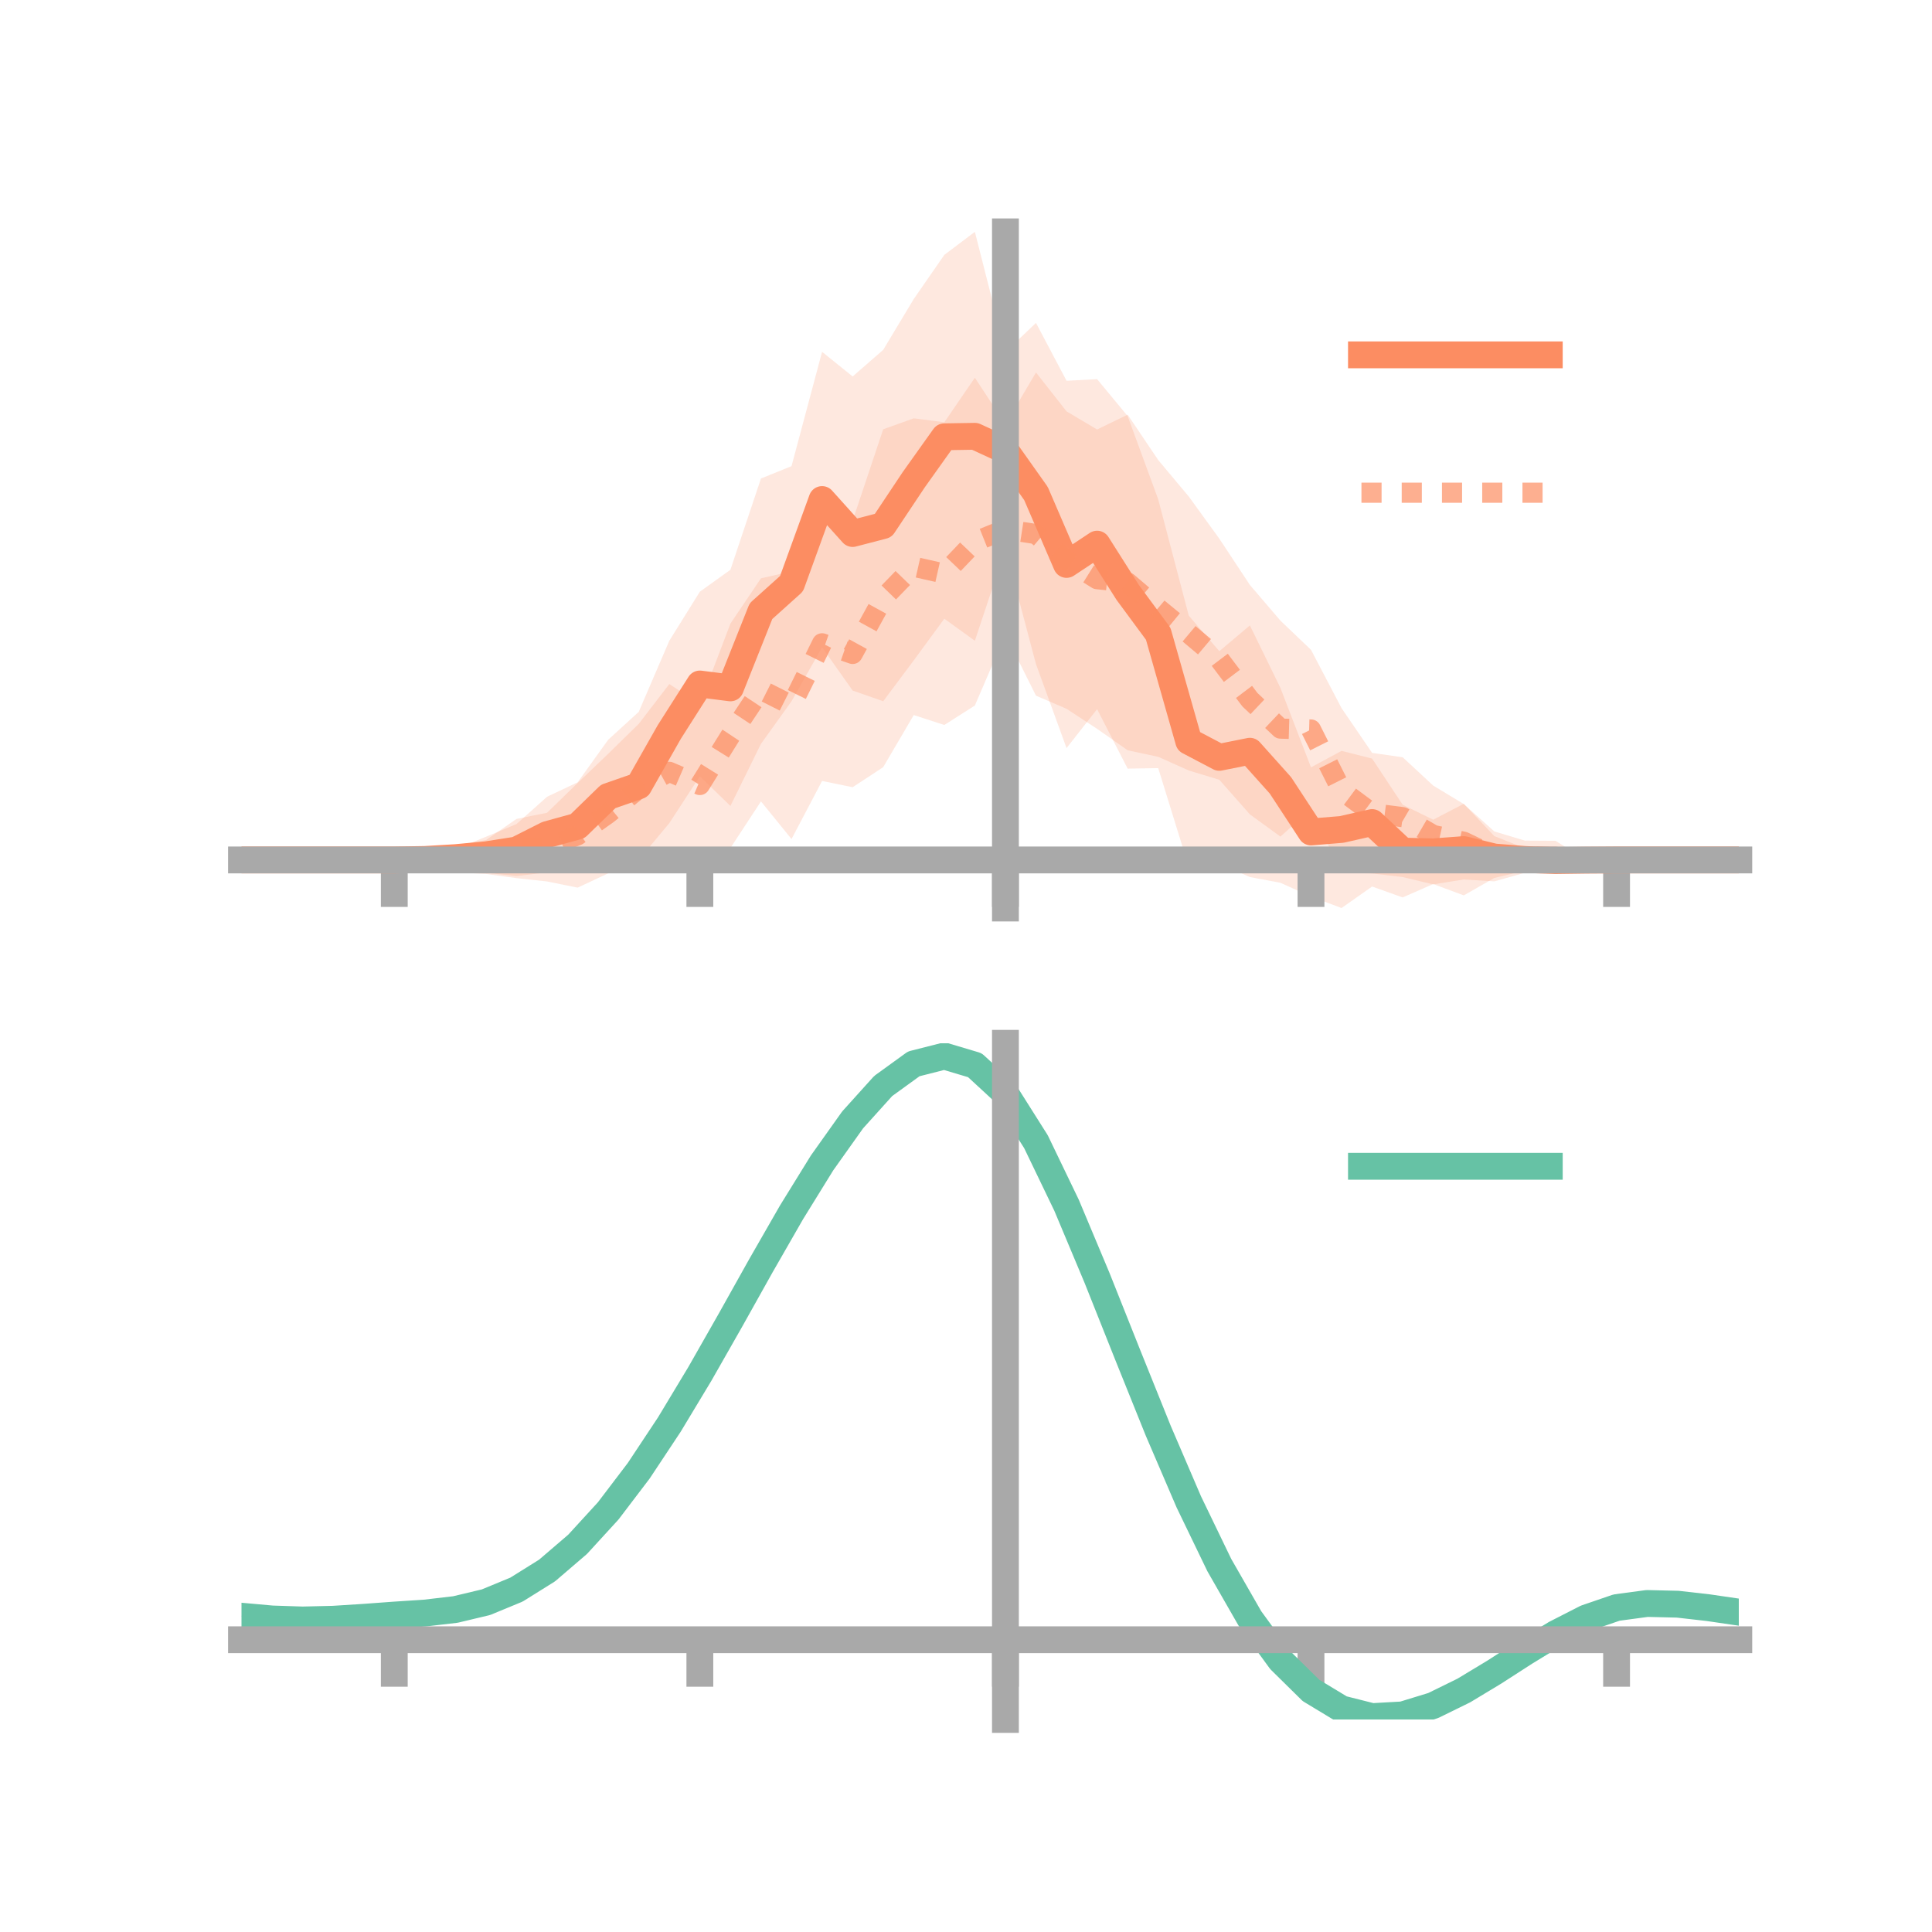 <?xml version="1.0" encoding="utf-8" standalone="no"?>
<!DOCTYPE svg PUBLIC "-//W3C//DTD SVG 1.1//EN"
  "http://www.w3.org/Graphics/SVG/1.1/DTD/svg11.dtd">
<!-- Created with matplotlib (https://matplotlib.org/) -->
<svg height="144pt" version="1.1" viewBox="0 0 144 144" width="144pt" xmlns="http://www.w3.org/2000/svg" xmlns:xlink="http://www.w3.org/1999/xlink">
 <defs>
  <style type="text/css">*{stroke-linecap:butt;stroke-linejoin:round;}</style>
 </defs>
 <g id="figure_1">
  <g id="patch_1">
   <path d="M 0 144 
L 144 144 
L 144 0 
L 0 0 
z
" style="fill:none;"/>
  </g>
  <g id="axes_1">
   <g id="patch_2">
    <path d="M 18 67.68 
L 129.6 67.68 
L 129.6 17.28 
L 18 17.28 
z
" style="fill:none;"/>
   </g>
   <g id="PolyCollection_1">
    <path clip-path="url(#p3856846b6c)" d="M 18 64.095 
L 18 64.095 
L 20.278 64.095 
L 22.555 64.095 
L 24.833 64.095 
L 27.11 64.095 
L 29.388 64.095 
L 31.665 63.804 
L 33.943 63.287 
L 36.22 62.368 
L 38.498 61.42 
L 40.776 59.385 
L 43.053 58.309 
L 45.331 55.137 
L 47.608 53.056 
L 49.886 47.76 
L 52.163 44.101 
L 54.441 42.468 
L 56.718 35.664 
L 58.996 34.744 
L 61.273 26.222 
L 63.551 28.06 
L 65.829 26.076 
L 68.106 22.287 
L 70.384 18.998 
L 72.661 17.28 
L 74.939 26.234 
L 77.216 24.068 
L 79.494 28.381 
L 81.771 28.259 
L 84.049 31.012 
L 86.327 37.221 
L 88.604 45.886 
L 90.882 48.536 
L 93.159 46.615 
L 95.437 51.277 
L 97.714 57.194 
L 99.992 55.966 
L 102.269 56.541 
L 104.547 59.982 
L 106.824 61.095 
L 109.102 59.91 
L 111.38 62.319 
L 113.657 63.226 
L 115.935 63.741 
L 118.212 63.997 
L 120.49 64.095 
L 122.767 64.095 
L 125.045 64.095 
L 127.322 64.095 
L 129.6 64.095 
L 129.6 64.095 
L 129.6 64.095 
L 127.322 64.095 
L 125.045 64.095 
L 122.767 64.095 
L 120.49 64.095 
L 118.212 64.226 
L 115.935 64.543 
L 113.657 64.895 
L 111.38 65.437 
L 109.102 66.738 
L 106.824 65.891 
L 104.547 66.89 
L 102.269 66.076 
L 99.992 67.68 
L 97.714 66.827 
L 95.437 65.798 
L 93.159 65.371 
L 90.882 64.361 
L 88.604 64.619 
L 86.327 57.252 
L 84.049 57.289 
L 81.771 52.857 
L 79.494 55.758 
L 77.216 49.499 
L 74.939 40.904 
L 72.661 47.758 
L 70.384 46.115 
L 68.106 49.221 
L 65.829 52.266 
L 63.551 51.471 
L 61.273 48.243 
L 58.996 52.267 
L 56.718 55.441 
L 54.441 60.071 
L 52.163 57.859 
L 49.886 61.352 
L 47.608 64.085 
L 45.331 63.587 
L 43.053 64.845 
L 40.776 65.027 
L 38.498 65.294 
L 36.22 65.06 
L 33.943 64.56 
L 31.665 64.313 
L 29.388 64.095 
L 27.11 64.095 
L 24.833 64.095 
L 22.555 64.095 
L 20.278 64.095 
L 18 64.095 
z
" style="fill:#fc8d62;fill-opacity:0.2;"/>
   </g>
   <g id="PolyCollection_2">
    <path clip-path="url(#p3856846b6c)" d="M 18 64.095 
L 18 64.095 
L 20.278 64.095 
L 22.555 64.095 
L 24.833 64.095 
L 27.11 64.095 
L 29.388 64.095 
L 31.665 64.092 
L 33.943 62.997 
L 36.22 62.613 
L 38.498 61.038 
L 40.776 60.578 
L 43.053 58.361 
L 45.331 56.182 
L 47.608 53.952 
L 49.886 50.985 
L 52.163 52.476 
L 54.441 46.481 
L 56.718 43.103 
L 58.996 42.59 
L 61.273 37.689 
L 63.551 38.806 
L 65.829 31.996 
L 68.106 31.179 
L 70.384 31.473 
L 72.661 28.154 
L 74.939 31.623 
L 77.216 27.762 
L 79.494 30.66 
L 81.771 32.012 
L 84.049 30.907 
L 86.327 34.289 
L 88.604 37.008 
L 90.882 40.151 
L 93.159 43.598 
L 95.437 46.26 
L 97.714 48.434 
L 99.992 52.781 
L 102.269 56.115 
L 104.547 56.442 
L 106.824 58.553 
L 109.102 59.93 
L 111.38 61.971 
L 113.657 62.653 
L 115.935 62.667 
L 118.212 64.093 
L 120.49 64.095 
L 122.767 64.095 
L 125.045 64.095 
L 127.322 64.095 
L 129.6 64.095 
L 129.6 64.095 
L 129.6 64.095 
L 127.322 64.095 
L 125.045 64.095 
L 122.767 64.095 
L 120.49 64.095 
L 118.212 64.097 
L 115.935 65.043 
L 113.657 65.052 
L 111.38 65.692 
L 109.102 65.551 
L 106.824 65.916 
L 104.547 65.371 
L 102.269 65.104 
L 99.992 65.045 
L 97.714 60.311 
L 95.437 62.355 
L 93.159 60.699 
L 90.882 58.12 
L 88.604 57.428 
L 86.327 56.409 
L 84.049 55.922 
L 81.771 54.324 
L 79.494 52.829 
L 77.216 51.851 
L 74.939 47.287 
L 72.661 52.585 
L 70.384 54.036 
L 68.106 53.296 
L 65.829 57.179 
L 63.551 58.675 
L 61.273 58.207 
L 58.996 62.539 
L 56.718 59.731 
L 54.441 63.208 
L 52.163 64.546 
L 49.886 64.069 
L 47.608 63.614 
L 45.331 65.095 
L 43.053 66.16 
L 40.776 65.699 
L 38.498 65.452 
L 36.22 65.139 
L 33.943 65.021 
L 31.665 64.099 
L 29.388 64.095 
L 27.11 64.095 
L 24.833 64.095 
L 22.555 64.095 
L 20.278 64.095 
L 18 64.095 
z
" style="fill:#fc8d62;fill-opacity:0.2;"/>
   </g>
   <g id="matplotlib.axis_1">
    <g id="xtick_1">
     <g id="line2d_1">
      <defs>
       <path d="M 0 0 
L 0 3.5 
" id="meca5850616" style="stroke:#a9a9a9;stroke-width:2;"/>
      </defs>
      <g>
       <use style="fill:#a9a9a9;stroke:#a9a9a9;stroke-width:2;" x="29.388" xlink:href="#meca5850616" y="64.095"/>
      </g>
     </g>
    </g>
    <g id="xtick_2">
     <g id="line2d_2">
      <g>
       <use style="fill:#a9a9a9;stroke:#a9a9a9;stroke-width:2;" x="52.163" xlink:href="#meca5850616" y="64.095"/>
      </g>
     </g>
    </g>
    <g id="xtick_3">
     <g id="line2d_3">
      <g>
       <use style="fill:#a9a9a9;stroke:#a9a9a9;stroke-width:2;" x="74.939" xlink:href="#meca5850616" y="64.095"/>
      </g>
     </g>
    </g>
    <g id="xtick_4">
     <g id="line2d_4">
      <g>
       <use style="fill:#a9a9a9;stroke:#a9a9a9;stroke-width:2;" x="97.714" xlink:href="#meca5850616" y="64.095"/>
      </g>
     </g>
    </g>
    <g id="xtick_5">
     <g id="line2d_5">
      <g>
       <use style="fill:#a9a9a9;stroke:#a9a9a9;stroke-width:2;" x="120.49" xlink:href="#meca5850616" y="64.095"/>
      </g>
     </g>
    </g>
   </g>
   <g id="matplotlib.axis_2"/>
   <g id="line2d_6">
    <path clip-path="url(#p3856846b6c)" d="M 18 64.095 
L 20.278 64.095 
L 22.555 64.095 
L 24.833 64.095 
L 27.11 64.095 
L 29.388 64.095 
L 31.665 64.059 
L 33.943 63.924 
L 36.22 63.714 
L 38.498 63.357 
L 40.776 62.206 
L 43.053 61.577 
L 45.331 59.362 
L 47.608 58.571 
L 49.886 54.556 
L 52.163 50.98 
L 54.441 51.27 
L 56.718 45.552 
L 58.996 43.506 
L 61.273 37.232 
L 63.551 39.765 
L 65.829 39.171 
L 68.106 35.754 
L 70.384 32.556 
L 72.661 32.519 
L 74.939 33.569 
L 77.216 36.783 
L 79.494 42.069 
L 81.771 40.558 
L 84.049 44.151 
L 86.327 47.237 
L 88.604 55.252 
L 90.882 56.449 
L 93.159 55.993 
L 95.437 58.537 
L 97.714 62.01 
L 99.992 61.823 
L 102.269 61.309 
L 104.547 63.436 
L 106.824 63.493 
L 109.102 63.324 
L 111.38 63.878 
L 113.657 64.06 
L 115.935 64.142 
L 118.212 64.111 
L 120.49 64.095 
L 122.767 64.095 
L 125.045 64.095 
L 127.322 64.095 
L 129.6 64.095 
" style="fill:none;stroke:#fc8d62;stroke-linecap:square;stroke-width:2;"/>
   </g>
   <g id="line2d_7">
    <path clip-path="url(#p3856846b6c)" d="M 18 64.095 
L 20.278 64.095 
L 22.555 64.095 
L 24.833 64.095 
L 27.11 64.095 
L 29.388 64.095 
L 31.665 64.096 
L 33.943 64.009 
L 36.22 63.876 
L 38.498 63.245 
L 40.776 63.138 
L 43.053 62.26 
L 45.331 60.638 
L 47.608 58.783 
L 49.886 57.527 
L 52.163 58.511 
L 54.441 54.844 
L 56.718 51.417 
L 58.996 52.564 
L 61.273 47.948 
L 63.551 48.741 
L 65.829 44.588 
L 68.106 42.238 
L 70.384 42.754 
L 72.661 40.37 
L 74.939 39.455 
L 77.216 39.806 
L 79.494 41.745 
L 81.771 43.168 
L 84.049 43.414 
L 86.327 45.349 
L 88.604 47.218 
L 90.882 49.136 
L 93.159 52.149 
L 95.437 54.307 
L 97.714 54.373 
L 99.992 58.913 
L 102.269 60.61 
L 104.547 60.906 
L 106.824 62.234 
L 109.102 62.74 
L 111.38 63.832 
L 113.657 63.853 
L 115.935 63.855 
L 118.212 64.095 
L 120.49 64.095 
L 122.767 64.095 
L 125.045 64.095 
L 127.322 64.095 
L 129.6 64.095 
" style="fill:none;stroke:#fc8d62;stroke-dasharray:1.5,1.5;stroke-dashoffset:0;stroke-opacity:0.7;stroke-width:1.5;"/>
   </g>
   <g id="patch_3">
    <path d="M 74.939 67.68 
L 74.939 17.28 
" style="fill:none;stroke:#a9a9a9;stroke-linecap:square;stroke-linejoin:miter;stroke-width:2;"/>
   </g>
   <g id="patch_4">
    <path d="M 129.6 67.68 
L 129.6 17.28 
" style="fill:none;"/>
   </g>
   <g id="patch_5">
    <path d="M 18 64.095 
L 129.6 64.095 
" style="fill:none;stroke:#a9a9a9;stroke-linecap:square;stroke-linejoin:miter;stroke-width:2;"/>
   </g>
   <g id="patch_6">
    <path d="M 18 17.28 
L 129.6 17.28 
" style="fill:none;"/>
   </g>
   <g id="legend_1">
    <g id="line2d_8">
     <path d="M 101.475 26.449 
L 115.475 26.449 
" style="fill:none;stroke:#fc8d62;stroke-linecap:square;stroke-width:2;"/>
    </g>
    <g id="line2d_9"/>
    <g id="text_1">
     <!--   -->
     <g transform="translate(121.075 28.899)scale(0.07 -0.07)">
      <defs>
       <path id="DejaVuSans-32"/>
      </defs>
      <use xlink:href="#DejaVuSans-32"/>
     </g>
    </g>
    <g id="line2d_10">
     <path d="M 101.475 36.724 
L 115.475 36.724 
" style="fill:none;stroke:#fc8d62;stroke-dasharray:1.5,1.5;stroke-dashoffset:0;stroke-opacity:0.7;stroke-width:1.5;"/>
    </g>
    <g id="line2d_11"/>
    <g id="text_2">
     <!--   -->
     <g transform="translate(121.075 39.174)scale(0.07 -0.07)">
      <use xlink:href="#DejaVuSans-32"/>
     </g>
    </g>
   </g>
  </g>
  <g id="axes_2">
   <g id="patch_7">
    <path d="M 18 128.16 
L 129.6 128.16 
L 129.6 77.76 
L 18 77.76 
z
" style="fill:none;"/>
   </g>
   <g id="PolyCollection_3">
    <path clip-path="url(#p8ea3b84d3e)" d="M 18 120.504 
L 18 120.423 
L 20.278 120.637 
L 22.555 120.713 
L 24.833 120.652 
L 27.11 120.499 
L 29.388 120.324 
L 31.665 120.17 
L 33.943 119.899 
L 36.22 119.349 
L 38.498 118.397 
L 40.776 116.95 
L 43.053 114.959 
L 45.331 112.414 
L 47.608 109.349 
L 49.886 105.83 
L 52.163 101.958 
L 54.441 97.862 
L 56.718 93.698 
L 58.996 89.638 
L 61.273 85.874 
L 63.551 82.603 
L 65.829 80.027 
L 68.106 78.348 
L 70.384 77.76 
L 72.661 78.449 
L 74.939 80.582 
L 77.216 84.238 
L 79.494 89.037 
L 81.771 94.544 
L 84.049 100.35 
L 86.327 106.097 
L 88.604 111.487 
L 90.882 116.284 
L 93.159 120.321 
L 95.437 123.494 
L 97.714 125.764 
L 99.992 127.153 
L 102.269 127.732 
L 104.547 127.61 
L 106.824 126.924 
L 109.102 125.824 
L 111.38 124.473 
L 113.657 123.032 
L 115.935 121.661 
L 118.212 120.513 
L 120.49 119.738 
L 122.767 119.434 
L 125.045 119.493 
L 127.322 119.762 
L 129.6 120.107 
L 129.6 120.213 
L 129.6 120.213 
L 127.322 119.892 
L 125.045 119.642 
L 122.767 119.593 
L 120.49 119.903 
L 118.212 120.69 
L 115.935 121.869 
L 113.657 123.287 
L 111.38 124.781 
L 109.102 126.18 
L 106.824 127.317 
L 104.547 128.026 
L 102.269 128.16 
L 99.992 127.592 
L 97.714 126.227 
L 95.437 124.012 
L 93.159 120.933 
L 90.882 117.027 
L 88.604 112.388 
L 86.327 107.172 
L 84.049 101.604 
L 81.771 95.971 
L 79.494 90.623 
L 77.216 85.958 
L 74.939 82.405 
L 72.661 80.337 
L 70.384 79.671 
L 68.106 80.239 
L 65.829 81.858 
L 63.551 84.336 
L 61.273 87.475 
L 58.996 91.081 
L 56.718 94.963 
L 54.441 98.94 
L 52.163 102.846 
L 49.886 106.537 
L 47.608 109.89 
L 45.331 112.815 
L 43.053 115.247 
L 40.776 117.161 
L 38.498 118.562 
L 36.22 119.491 
L 33.943 120.027 
L 31.665 120.289 
L 29.388 120.431 
L 27.11 120.591 
L 24.833 120.726 
L 22.555 120.773 
L 20.278 120.7 
L 18 120.504 
z
" style="fill:#66c2a5;fill-opacity:0.2;"/>
   </g>
   <g id="matplotlib.axis_3">
    <g id="xtick_6">
     <g id="line2d_12">
      <g>
       <use style="fill:#a9a9a9;stroke:#a9a9a9;stroke-width:2;" x="29.388" xlink:href="#meca5850616" y="122.216"/>
      </g>
     </g>
    </g>
    <g id="xtick_7">
     <g id="line2d_13">
      <g>
       <use style="fill:#a9a9a9;stroke:#a9a9a9;stroke-width:2;" x="52.163" xlink:href="#meca5850616" y="122.216"/>
      </g>
     </g>
    </g>
    <g id="xtick_8">
     <g id="line2d_14">
      <g>
       <use style="fill:#a9a9a9;stroke:#a9a9a9;stroke-width:2;" x="74.939" xlink:href="#meca5850616" y="122.216"/>
      </g>
     </g>
    </g>
    <g id="xtick_9">
     <g id="line2d_15">
      <g>
       <use style="fill:#a9a9a9;stroke:#a9a9a9;stroke-width:2;" x="97.714" xlink:href="#meca5850616" y="122.216"/>
      </g>
     </g>
    </g>
    <g id="xtick_10">
     <g id="line2d_16">
      <g>
       <use style="fill:#a9a9a9;stroke:#a9a9a9;stroke-width:2;" x="120.49" xlink:href="#meca5850616" y="122.216"/>
      </g>
     </g>
    </g>
   </g>
   <g id="matplotlib.axis_4"/>
   <g id="line2d_17">
    <path clip-path="url(#p8ea3b84d3e)" d="M 18 120.463 
L 20.278 120.668 
L 22.555 120.743 
L 24.833 120.689 
L 27.11 120.545 
L 29.388 120.378 
L 31.665 120.229 
L 33.943 119.963 
L 36.22 119.42 
L 38.498 118.479 
L 40.776 117.056 
L 43.053 115.103 
L 45.331 112.615 
L 47.608 109.62 
L 49.886 106.183 
L 52.163 102.402 
L 54.441 98.401 
L 56.718 94.33 
L 58.996 90.36 
L 61.273 86.675 
L 63.551 83.469 
L 65.829 80.943 
L 68.106 79.294 
L 70.384 78.715 
L 72.661 79.393 
L 74.939 81.494 
L 77.216 85.098 
L 79.494 89.83 
L 81.771 95.258 
L 84.049 100.977 
L 86.327 106.635 
L 88.604 111.937 
L 90.882 116.656 
L 93.159 120.627 
L 95.437 123.753 
L 97.714 125.996 
L 99.992 127.372 
L 102.269 127.946 
L 104.547 127.818 
L 106.824 127.12 
L 109.102 126.002 
L 111.38 124.627 
L 113.657 123.159 
L 115.935 121.765 
L 118.212 120.601 
L 120.49 119.82 
L 122.767 119.514 
L 125.045 119.568 
L 127.322 119.827 
L 129.6 120.16 
" style="fill:none;stroke:#66c2a5;stroke-linecap:square;stroke-width:2;"/>
   </g>
   <g id="patch_8">
    <path d="M 74.939 128.16 
L 74.939 77.76 
" style="fill:none;stroke:#a9a9a9;stroke-linecap:square;stroke-linejoin:miter;stroke-width:2;"/>
   </g>
   <g id="patch_9">
    <path d="M 129.6 128.16 
L 129.6 77.76 
" style="fill:none;"/>
   </g>
   <g id="patch_10">
    <path d="M 18 122.216 
L 129.6 122.216 
" style="fill:none;stroke:#a9a9a9;stroke-linecap:square;stroke-linejoin:miter;stroke-width:2;"/>
   </g>
   <g id="patch_11">
    <path d="M 18 77.76 
L 129.6 77.76 
" style="fill:none;"/>
   </g>
   <g id="legend_2">
    <g id="line2d_18">
     <path d="M 101.475 86.929 
L 115.475 86.929 
" style="fill:none;stroke:#66c2a5;stroke-linecap:square;stroke-width:2;"/>
    </g>
    <g id="line2d_19"/>
    <g id="text_3">
     <!--   -->
     <g transform="translate(121.075 89.379)scale(0.07 -0.07)">
      <use xlink:href="#DejaVuSans-32"/>
     </g>
    </g>
   </g>
  </g>
 </g>
 <defs>
  <clipPath id="p3856846b6c">
   <rect height="50.4" width="111.6" x="18" y="17.28"/>
  </clipPath>
  <clipPath id="p8ea3b84d3e">
   <rect height="50.4" width="111.6" x="18" y="77.76"/>
  </clipPath>
 </defs>
</svg>
